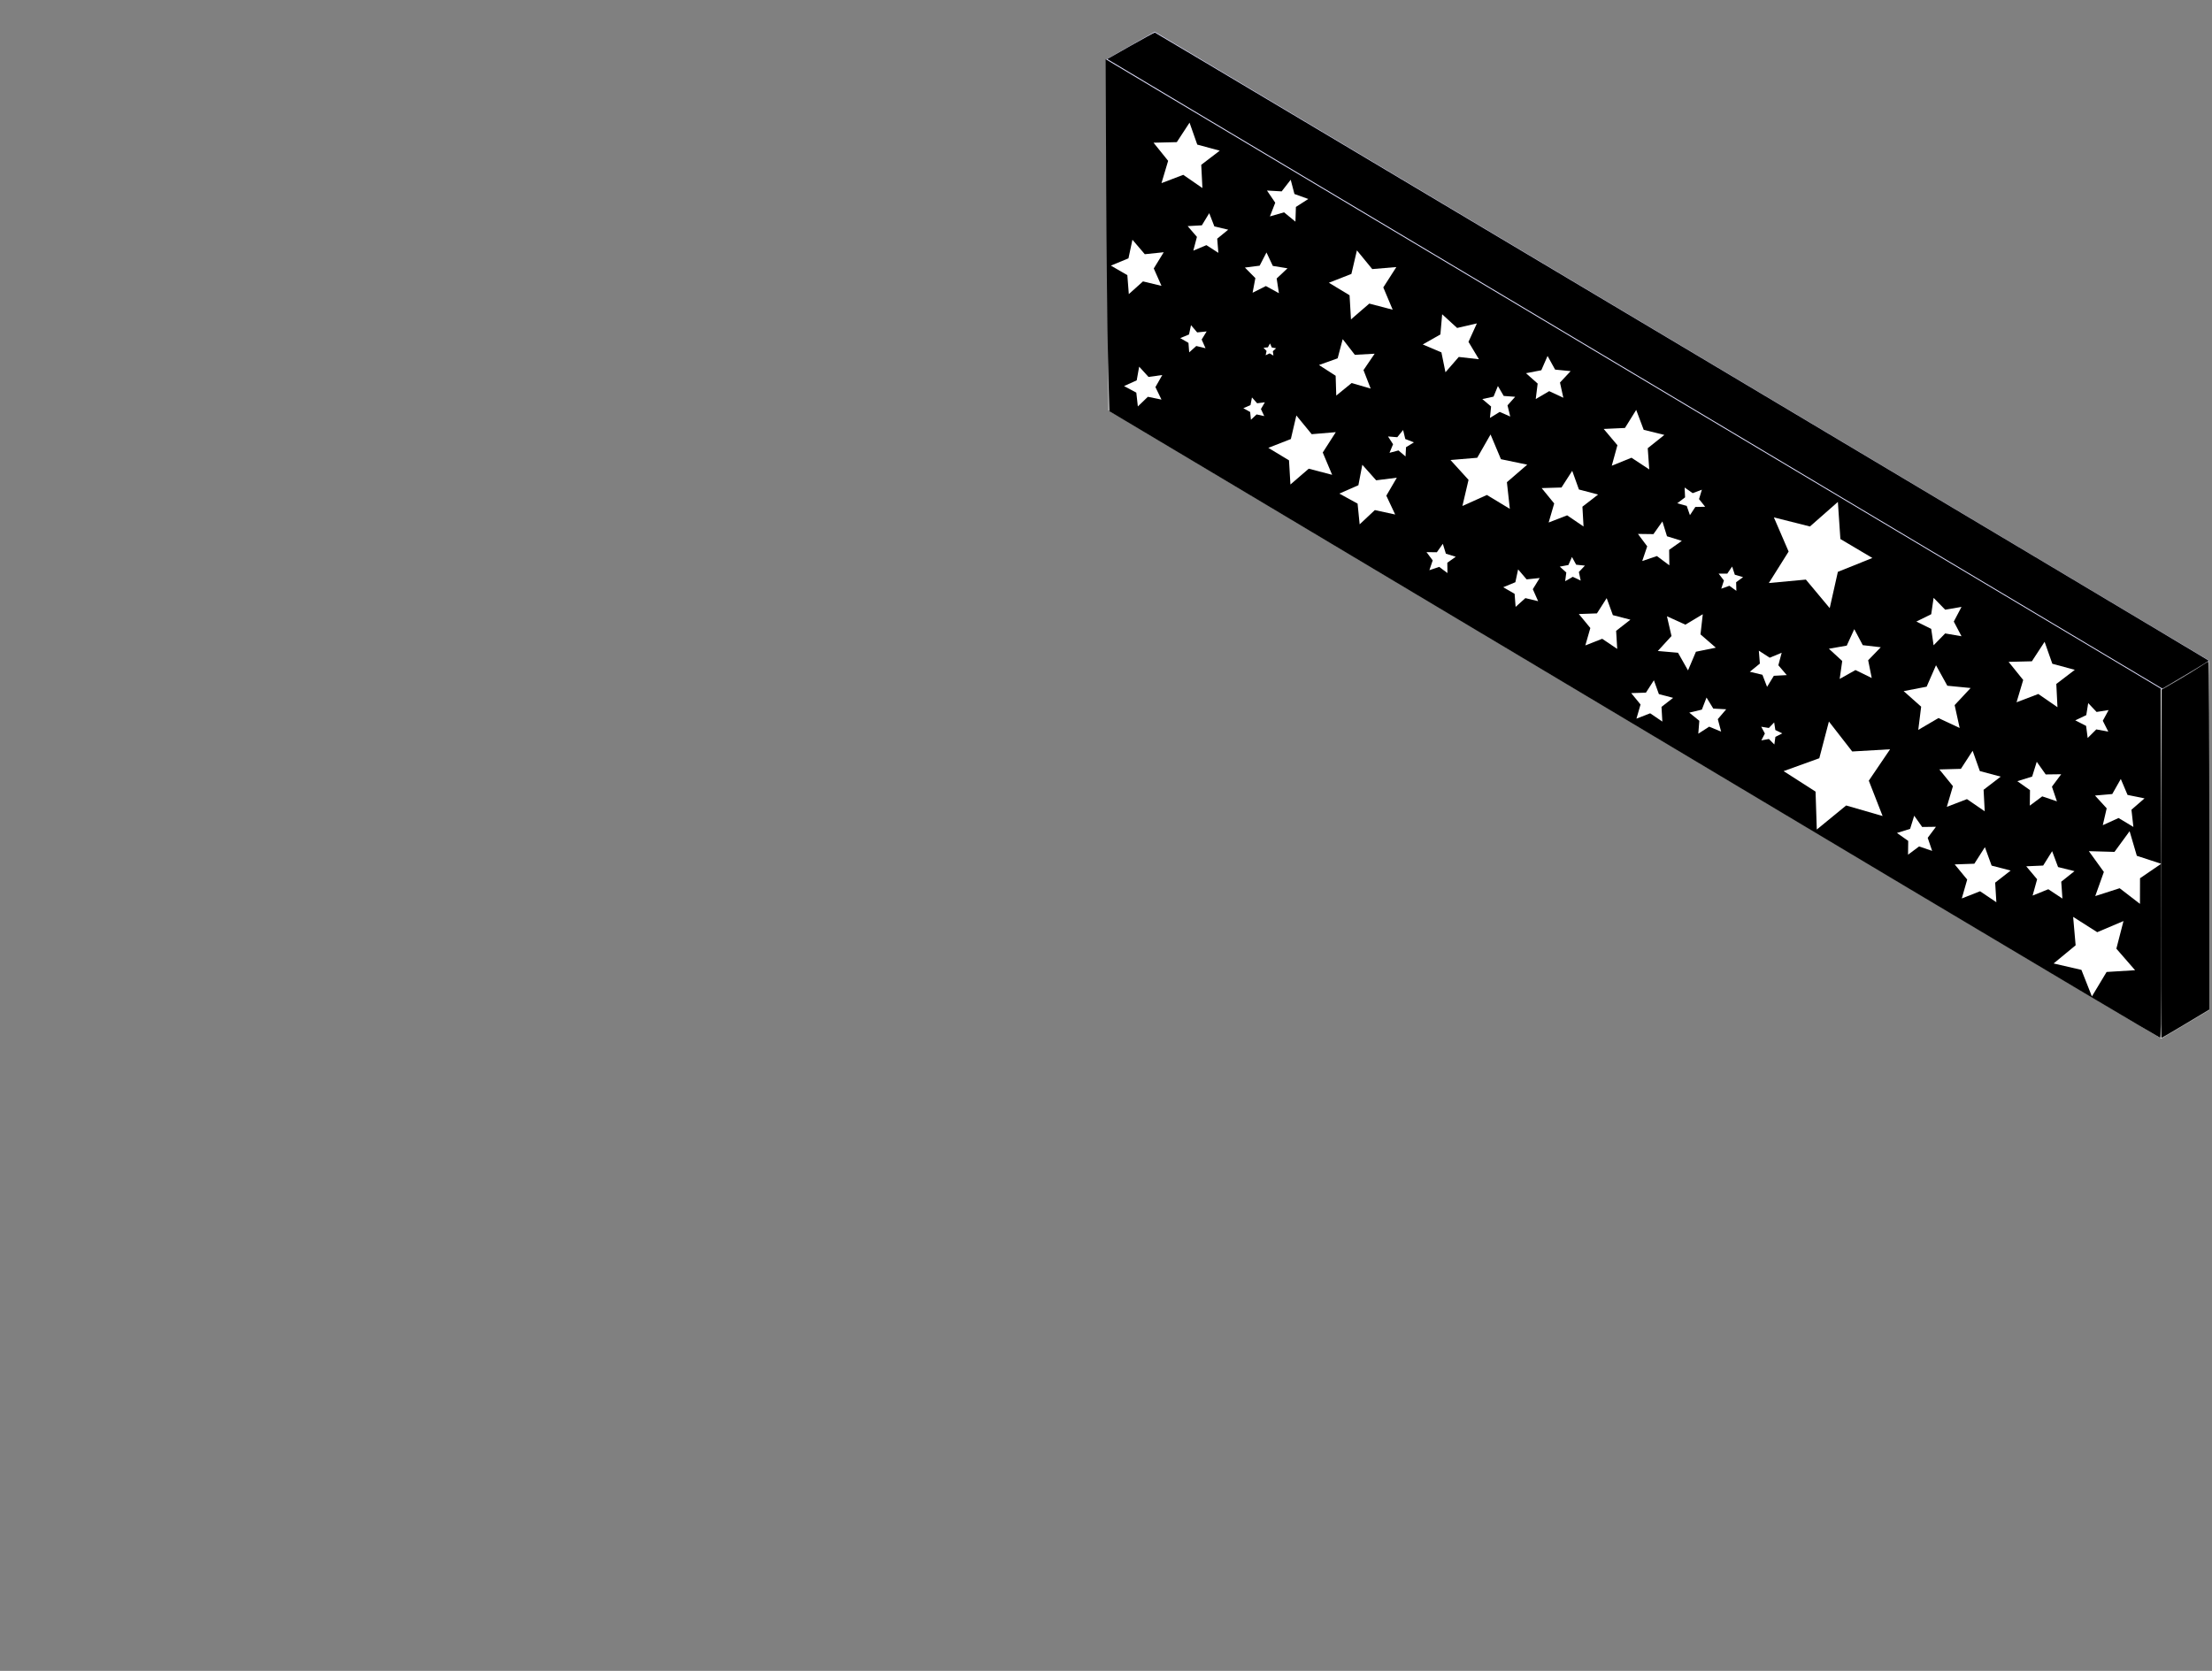 <svg xmlns="http://www.w3.org/2000/svg" xmlns:svg="http://www.w3.org/2000/svg" id="svg2" width="430.543" height="325.295" x="0" y="0" enable-background="new 0 0 430.543 325.295" version="1.1" viewBox="0 0 430.543 325.295" xml:space="preserve"><rect x="0" y="0" width="430.543" height="325.295" fill="#808080" stroke="none"/><path id="path6053" fill="#F2F2F2" d="M215.271,11.589 l205.451,122.629v68l-93.813-55.969l0,0l-37.156-22.188v-0.031l-74.011-44.163L215.271,11.589z"/><path id="path3910" fill="#D7D7F4" d="M224.757,6.177 l205.288,122.462l-9.313,5.563L215.265,11.608L224.757,6.177z"/><path id="path3918" fill="#B3B3B3" d="M430.043,128.651v68l-9.311,5.555v-68L430.043,128.651z"/><path style="stroke-width:.357" id="path3844" d="m 370.559,172.388 c -27.304,-16.301 -62.259,-37.179 -77.679,-46.397 -15.42,-9.217 -39.045,-23.326 -52.5,-31.353 l -24.464,-14.594 -0.251,-10.009 c -0.138,-5.505 -0.299,-20.921 -0.357,-34.259 l -0.106,-24.25 7.679,4.586 c 24.794,14.81 47.843,28.565 118.75,70.868 l 78.929,47.089 0.091,33.996 c 0.05,18.698 -0.03,33.988 -0.179,33.978 -0.148,-0.01 -22.609,-13.355 -49.913,-29.656 z"/><path style="stroke-width:.357" id="path3846" d="M 363.698,99.937 C 293.944,58.318 288.611,55.135 239.113,25.582 l -23.589,-14.084 4.535,-2.576 c 2.494,-1.417 4.617,-2.576 4.718,-2.576 0.144,0 204.874,122.032 205.134,122.273 0.036,0.034 -1.978,1.272 -4.476,2.751 l -4.542,2.69 z"/><path style="stroke-width:.357" id="path3848" d="m 420.652,168.165 0.093,-33.897 2.943,-1.705 c 1.619,-0.938 3.615,-2.158 4.436,-2.71 0.821,-0.553 1.585,-1.005 1.696,-1.005 0.112,0 0.204,15.229 0.204,33.842 v 33.842 l -4.611,2.766 c -2.536,1.521 -4.666,2.766 -4.732,2.766 -0.067,1e-5 -0.079,-15.254 -0.028,-33.897 z"/><path style="stroke-width:.357" id="path3850"/><path style="stroke-width:.357" id="path3852" d="M 416.988,199.791 C 395.813,187.226 249.673,100.045 218.773,81.545 l -2.5,-1.497 -0.223,-3.904 c -0.329,-5.764 -0.822,-64.083 -0.541,-64.083 0.132,0 43.912,26.057 97.288,57.904 53.376,31.847 99.355,59.281 102.175,60.963 2.82,1.682 5.192,3.228 5.271,3.435 0.079,0.207 0.102,15.442 0.051,33.855 l -0.092,33.479 z"/><path style="stroke-width:.357" id="path3854" d="M 407.166,193.989 C 396.084,187.412 240.287,94.436 222.345,83.693 l -6.071,-3.635 -0.227,-3.73 c -0.34,-5.592 -0.819,-64.266 -0.524,-64.266 0.14,0 12.742,7.45 28.003,16.556 15.261,9.106 61.096,36.445 101.855,60.753 40.759,24.309 74.309,44.388 74.555,44.62 0.355,0.334 0.429,7.447 0.357,34.079 l -0.091,33.657 z"/><path style="stroke-width:.357" id="path3856" d="M 415.559,198.988 C 403.399,191.791 335.6,151.342 238.773,93.517 l -22.5,-13.437 -0.22,-3.384 c -0.346,-5.324 -0.819,-64.634 -0.515,-64.634 0.15,0 2.386,1.265 4.968,2.81 2.583,1.546 22.294,13.303 43.803,26.127 31.938,19.042 145.887,87.045 153.696,91.722 1.149,0.688 2.155,1.424 2.235,1.635 0.08,0.211 0.105,15.458 0.054,33.882 l -0.092,33.498 z"/><path style="fill:#fff" id="path3882" d="m 237.143,49.224 -2.326,-1.497 -2.552,1.067 0.705,-2.674 -1.803,-2.097 2.761,-0.156 1.437,-2.363 1.002,2.578 2.692,0.636 -2.142,1.749 z"/><path style="fill:#fff" id="path3884" d="m 248.929,57.081 -2.538,-1.392 -2.586,1.302 0.539,-2.844 -2.037,-2.057 2.872,-0.366 1.327,-2.573 1.235,2.618 2.857,0.467 -2.108,1.984 z"/><path style="fill:#fff" id="path3886" d="m 234.643,67.795 -1.801,-0.434 -1.378,1.238 -0.144,-1.847 -1.603,-0.928 1.712,-0.708 0.387,-1.811 1.202,1.409 1.842,-0.191 -0.969,1.579 z"/><path style="fill:#fff" id="path3888" d="m 266.786,75.652 -3.707,-1.08 -2.991,2.441 -0.118,-3.859 -3.246,-2.09 3.634,-1.305 0.985,-3.733 2.364,3.052 3.855,-0.217 -2.172,3.192 z"/><path style="fill:#fff" id="path3890" d="m 246.071,81.009 -1.483,-0.326 -1.109,1.037 -0.148,-1.511 -1.329,-0.735 1.392,-0.608 0.288,-1.491 1.008,1.135 1.507,-0.187 -0.768,1.31 z"/><path style="fill:#fff" id="path3892" d="m 247.857,69.224 -0.74,-0.428 -0.772,0.367 0.178,-0.836 -0.588,-0.621 0.851,-0.089 0.409,-0.751 0.347,0.781 0.841,0.157 -0.636,0.572 z"/><path style="fill:#fff" id="path3894" d="m 271.071,60.295 -4.555,-1.19 -3.563,3.077 -0.275,-4.7 -4.027,-2.437 4.384,-1.714 1.074,-4.584 2.985,3.64 4.691,-0.395 -2.54,3.964 z"/><path style="fill:#fff" id="path3896" d="m 287.857,69.938 -3.922,-0.445 -2.59,2.979 -0.789,-3.868 -3.633,-1.542 3.434,-1.946 0.344,-3.932 2.912,2.665 3.846,-0.888 -1.635,3.593 z"/><path style="fill:#fff" id="path3898" d="m 273.571,88.866 -1.373,-1.174 -1.745,0.465 0.692,-1.668 -0.982,-1.516 1.801,0.143 1.138,-1.402 0.421,1.757 1.685,0.649 -1.541,0.943 z"/><path style="fill:#fff" id="path3903" d="m 259.286,92.438 -4.555,-1.19 -3.563,3.077 -0.275,-4.7 -4.027,-2.437 4.384,-1.714 1.074,-4.584 2.985,3.64 4.691,-0.395 -2.54,3.964 z"/><path style="fill:#fff" id="path3905" d="m 301.429,101.724 1.08,-3.707 -2.441,-2.991 3.859,-0.118 2.09,-3.246 1.305,3.634 3.733,0.985 -3.052,2.364 0.217,3.855 -3.192,-2.172 z"/><path style="fill:#fff" id="path3907" d="m 290,81.366 0.224,-2.226 -1.707,-1.446 2.186,-0.475 0.848,-2.07 1.128,1.933 2.231,0.167 -1.49,1.67 0.531,2.174 -2.048,-0.901 z"/><path style="fill:#fff" id="path3909" d="m 284.643,98.509 1.193,-5.085 -3.512,-3.866 5.205,-0.437 2.591,-4.535 2.024,4.815 5.114,1.063 -3.954,3.413 0.57,5.192 -4.467,-2.706 z"/><path style="fill:#fff" id="path3913" d="m 278.214,111.009 0.646,-1.906 -1.204,-1.613 2.012,0.026 1.162,-1.643 0.597,1.922 1.922,0.597 -1.643,1.162 0.026,2.012 -1.613,-1.204 z"/><path style="fill:#fff" id="path3915" d="m 264.643,102.081 -0.403,-4.033 -3.551,-1.954 3.711,-1.63 0.761,-3.981 2.697,3.025 4.021,-0.506 -2.044,3.499 1.724,3.668 -3.96,-0.863 z"/><path style="fill:#fff" id="path3926" d="m 304.286,77.438 -2.751,-1.287 -2.62,1.537 0.374,-3.014 -2.271,-2.017 2.982,-0.576 1.216,-2.783 1.469,2.658 3.023,0.297 -2.074,2.219 z"/><path style="fill:#fff" id="path3928" d="m 312.143,83.509 4.138,-0.191 2.189,-3.516 1.46,3.876 4.021,0.995 -3.235,2.586 0.296,4.131 -3.459,-2.278 -3.838,1.558 1.097,-3.994 z"/><path style="fill:#fff" id="path3930" d="m 304.643,113.152 0.221,-1.696 -1.272,-1.143 1.681,-0.314 0.694,-1.563 0.818,1.502 1.701,0.178 -1.176,1.242 0.357,1.673 -1.545,-0.734 z"/><path style="fill:#fff" id="path3935" d="m 295,118.152 -0.199,-2.547 -2.211,-1.28 2.36,-0.976 0.534,-2.498 1.658,1.943 2.541,-0.264 -1.336,2.177 1.036,2.335 -2.483,-0.598 z"/><path style="fill:#fff" id="path3937" d="m 331.429,119.581 -0.445,3.922 2.979,2.59 -3.868,0.789 -1.542,3.633 -1.946,-3.434 -3.932,-0.344 2.665,-2.912 -0.888,-3.846 3.593,1.635 z"/><path style="fill:#fff" id="path3939" d="m 328.929,100.295 -0.627,-1.806 -1.843,-0.508 1.524,-1.155 -0.087,-1.91 1.569,1.093 1.79,-0.673 -0.554,1.83 1.193,1.494 -1.912,0.038 z"/><path style="fill:#fff" id="path3943" d="m 319.643,109.224 0.969,-2.859 -1.805,-2.419 3.018,0.039 1.743,-2.465 0.896,2.883 2.883,0.896 -2.465,1.743 0.039,3.018 -2.419,-1.805 z"/><path style="fill:#fff" id="path3945" d="m 308.571,125.652 0.972,-3.389 -2.241,-2.722 3.524,-0.123 1.897,-2.972 1.206,3.313 3.413,0.885 -2.779,2.17 0.213,3.519 -2.923,-1.972 z"/><path style="fill:#fff" id="path3947" d="m 344.286,113.509 3.85,-6.132 -2.869,-6.648 7.021,1.767 5.436,-4.782 0.489,7.224 6.228,3.692 -6.719,2.698 -1.587,7.064 -4.642,-5.557 z"/><path style="fill:#fff" id="path3949" d="m 346.786,127.081 -0.649,2.436 1.639,1.916 -2.517,0.136 -1.316,2.151 -0.907,-2.352 -2.452,-0.587 1.957,-1.589 -0.2,-2.513 2.116,1.37 z"/><path style="fill:#fff" id="path3951" d="m 337.143,110.295 0.522,1.594 1.609,0.473 -1.354,0.989 0.047,1.676 -1.359,-0.982 -1.58,0.563 0.514,-1.596 -1.023,-1.329 1.677,-0.004 z"/><path style="fill:#fff" id="path3953" d="m 366.071,126.009 -2.453,2.533 0.696,3.456 -3.167,-1.55 -3.072,1.73 0.495,-3.491 -2.595,-2.387 3.473,-0.607 1.468,-3.205 1.651,3.115 z"/><path style="fill:#fff" id="path3971" d="m 252.143,43.152 -2.218,-1.815 -2.752,0.798 1.04,-2.67 -1.61,-2.371 2.861,0.164 1.757,-2.264 0.728,2.772 2.696,0.972 -2.411,1.549 z"/><path style="fill:#fff" id="path3977" d="m 226.071,55.652 -3.602,-0.867 -2.756,2.475 -0.288,-3.693 -3.206,-1.856 3.424,-1.415 0.775,-3.623 2.404,2.819 3.685,-0.383 -1.938,3.157 z"/><path style="fill:#fff" id="path3979" d="m 226.071,35.652 1.295,-4.342 -2.842,-3.529 4.53,-0.11 2.478,-3.794 1.504,4.274 4.374,1.184 -3.6,2.751 0.226,4.525 -3.729,-2.574 z"/><path style="fill:#fff" id="path3981" d="m 226.071,77.795 -2.649,-0.544 -1.95,1.874 -0.301,-2.687 -2.384,-1.275 2.463,-1.117 0.476,-2.662 1.823,1.997 2.679,-0.37 -1.336,2.351 z"/><path style="fill:#fff" id="path3983" d="m 381.786,123.866 -3.179,-0.547 -2.253,2.309 -0.462,-3.193 -2.892,-1.429 2.893,-1.426 0.465,-3.192 2.251,2.311 3.18,-0.544 -1.502,2.855 z"/><path style="fill:#fff" id="path3985" d="m 345.357,144.938 -1.055,-1.066 -1.476,0.265 0.688,-1.333 -0.708,-1.322 1.48,0.242 1.039,-1.082 0.227,1.483 1.35,0.654 -1.34,0.674 z"/><path style="fill:#fff" id="path3987" d="m 335,142.438 -2.328,-0.967 -2.116,1.37 0.2,-2.513 -1.957,-1.589 2.452,-0.587 0.907,-2.352 1.316,2.151 2.517,0.136 -1.639,1.916 z"/><path style="fill:#fff" id="path3991" d="m 317.5,134.938 2.864,-0.091 1.549,-2.411 0.972,2.696 2.772,0.728 -2.264,1.757 0.164,2.861 -2.371,-1.61 -2.67,1.04 0.798,-2.752 z"/><path style="fill:#fff" id="path3993" d="m 381.429,141.724 -4.127,-1.931 -3.93,2.305 0.561,-4.521 -3.406,-3.025 4.473,-0.864 1.824,-4.175 2.204,3.987 4.534,0.445 -3.111,3.328 z"/><path style="fill:#fff" id="path3995" d="m 366.429,158.866 -7.096,-2.052 -5.713,4.682 -0.241,-7.383 -6.218,-3.987 6.947,-2.511 1.87,-7.146 4.534,5.831 7.374,-0.43 -4.144,6.114 z"/><path style="fill:#fff" id="path3997" d="m 400.357,156.009 -2.859,-0.969 -2.419,1.805 0.039,-3.018 -2.465,-1.743 2.883,-0.896 0.896,-2.883 1.743,2.465 3.018,-0.039 -1.805,2.419 z"/><path style="fill:#fff" id="path4001" d="m 378.929,157.081 1.188,-4.024 -2.642,-3.26 4.194,-0.114 2.284,-3.52 1.405,3.954 4.053,1.084 -3.326,2.558 0.221,4.19 -3.46,-2.373 z"/><path style="fill:#fff" id="path4003" d="m 392.5,136.724 1.295,-4.342 -2.842,-3.529 4.53,-0.11 2.478,-3.794 1.504,4.274 4.374,1.184 -3.6,2.751 0.226,4.525 -3.729,-2.574 z"/><path style="fill:#fff" id="path4005" d="m 410.357,142.438 -2.331,-0.436 -1.681,1.673 -0.305,-2.352 -2.111,-1.082 2.142,-1.017 0.377,-2.342 1.629,1.723 2.343,-0.365 -1.135,2.082 z"/><path style="fill:#fff" id="path4007" d="m 409.286,160.652 0.759,-3.284 -2.275,-2.487 3.358,-0.293 1.663,-2.932 1.316,3.103 3.302,0.675 -2.545,2.21 0.378,3.349 -2.889,-1.737 z"/><path style="fill:#fff" id="path4009" d="m 376.071,165.652 -2.541,-0.862 -2.15,1.605 0.034,-2.683 -2.191,-1.549 2.562,-0.796 0.796,-2.562 1.549,2.191 2.683,-0.034 -1.605,2.15 z"/><path style="fill:#fff" id="path4011" d="m 388.571,175.652 -3.171,-2.138 -3.559,1.4 1.053,-3.676 -2.431,-2.952 3.822,-0.134 2.056,-3.224 1.309,3.593 3.702,0.959 -3.013,2.355 z"/><path style="fill:#fff" id="path4013" d="m 401.429,174.938 -2.748,-1.817 -3.055,1.234 0.879,-3.175 -2.117,-2.524 3.292,-0.145 1.747,-2.794 1.155,3.086 3.197,0.798 -2.578,2.052 z"/><path style="fill:#fff" id="path4015" d="m 407.166,193.989 -2.039,-5.168 -5.413,-1.25 4.285,-3.536 -0.484,-5.534 4.687,2.982 5.114,-2.17 -1.388,5.379 3.644,4.193 -5.545,0.342 z"/><path style="fill:#fff" id="path4017" d="m 420.652,168.165 -4.118,2.816 -0.015,4.989 -3.951,-3.046 -4.749,1.528 1.676,-4.699 -2.921,-4.045 4.987,0.142 2.944,-4.027 1.406,4.787 z"/></svg>